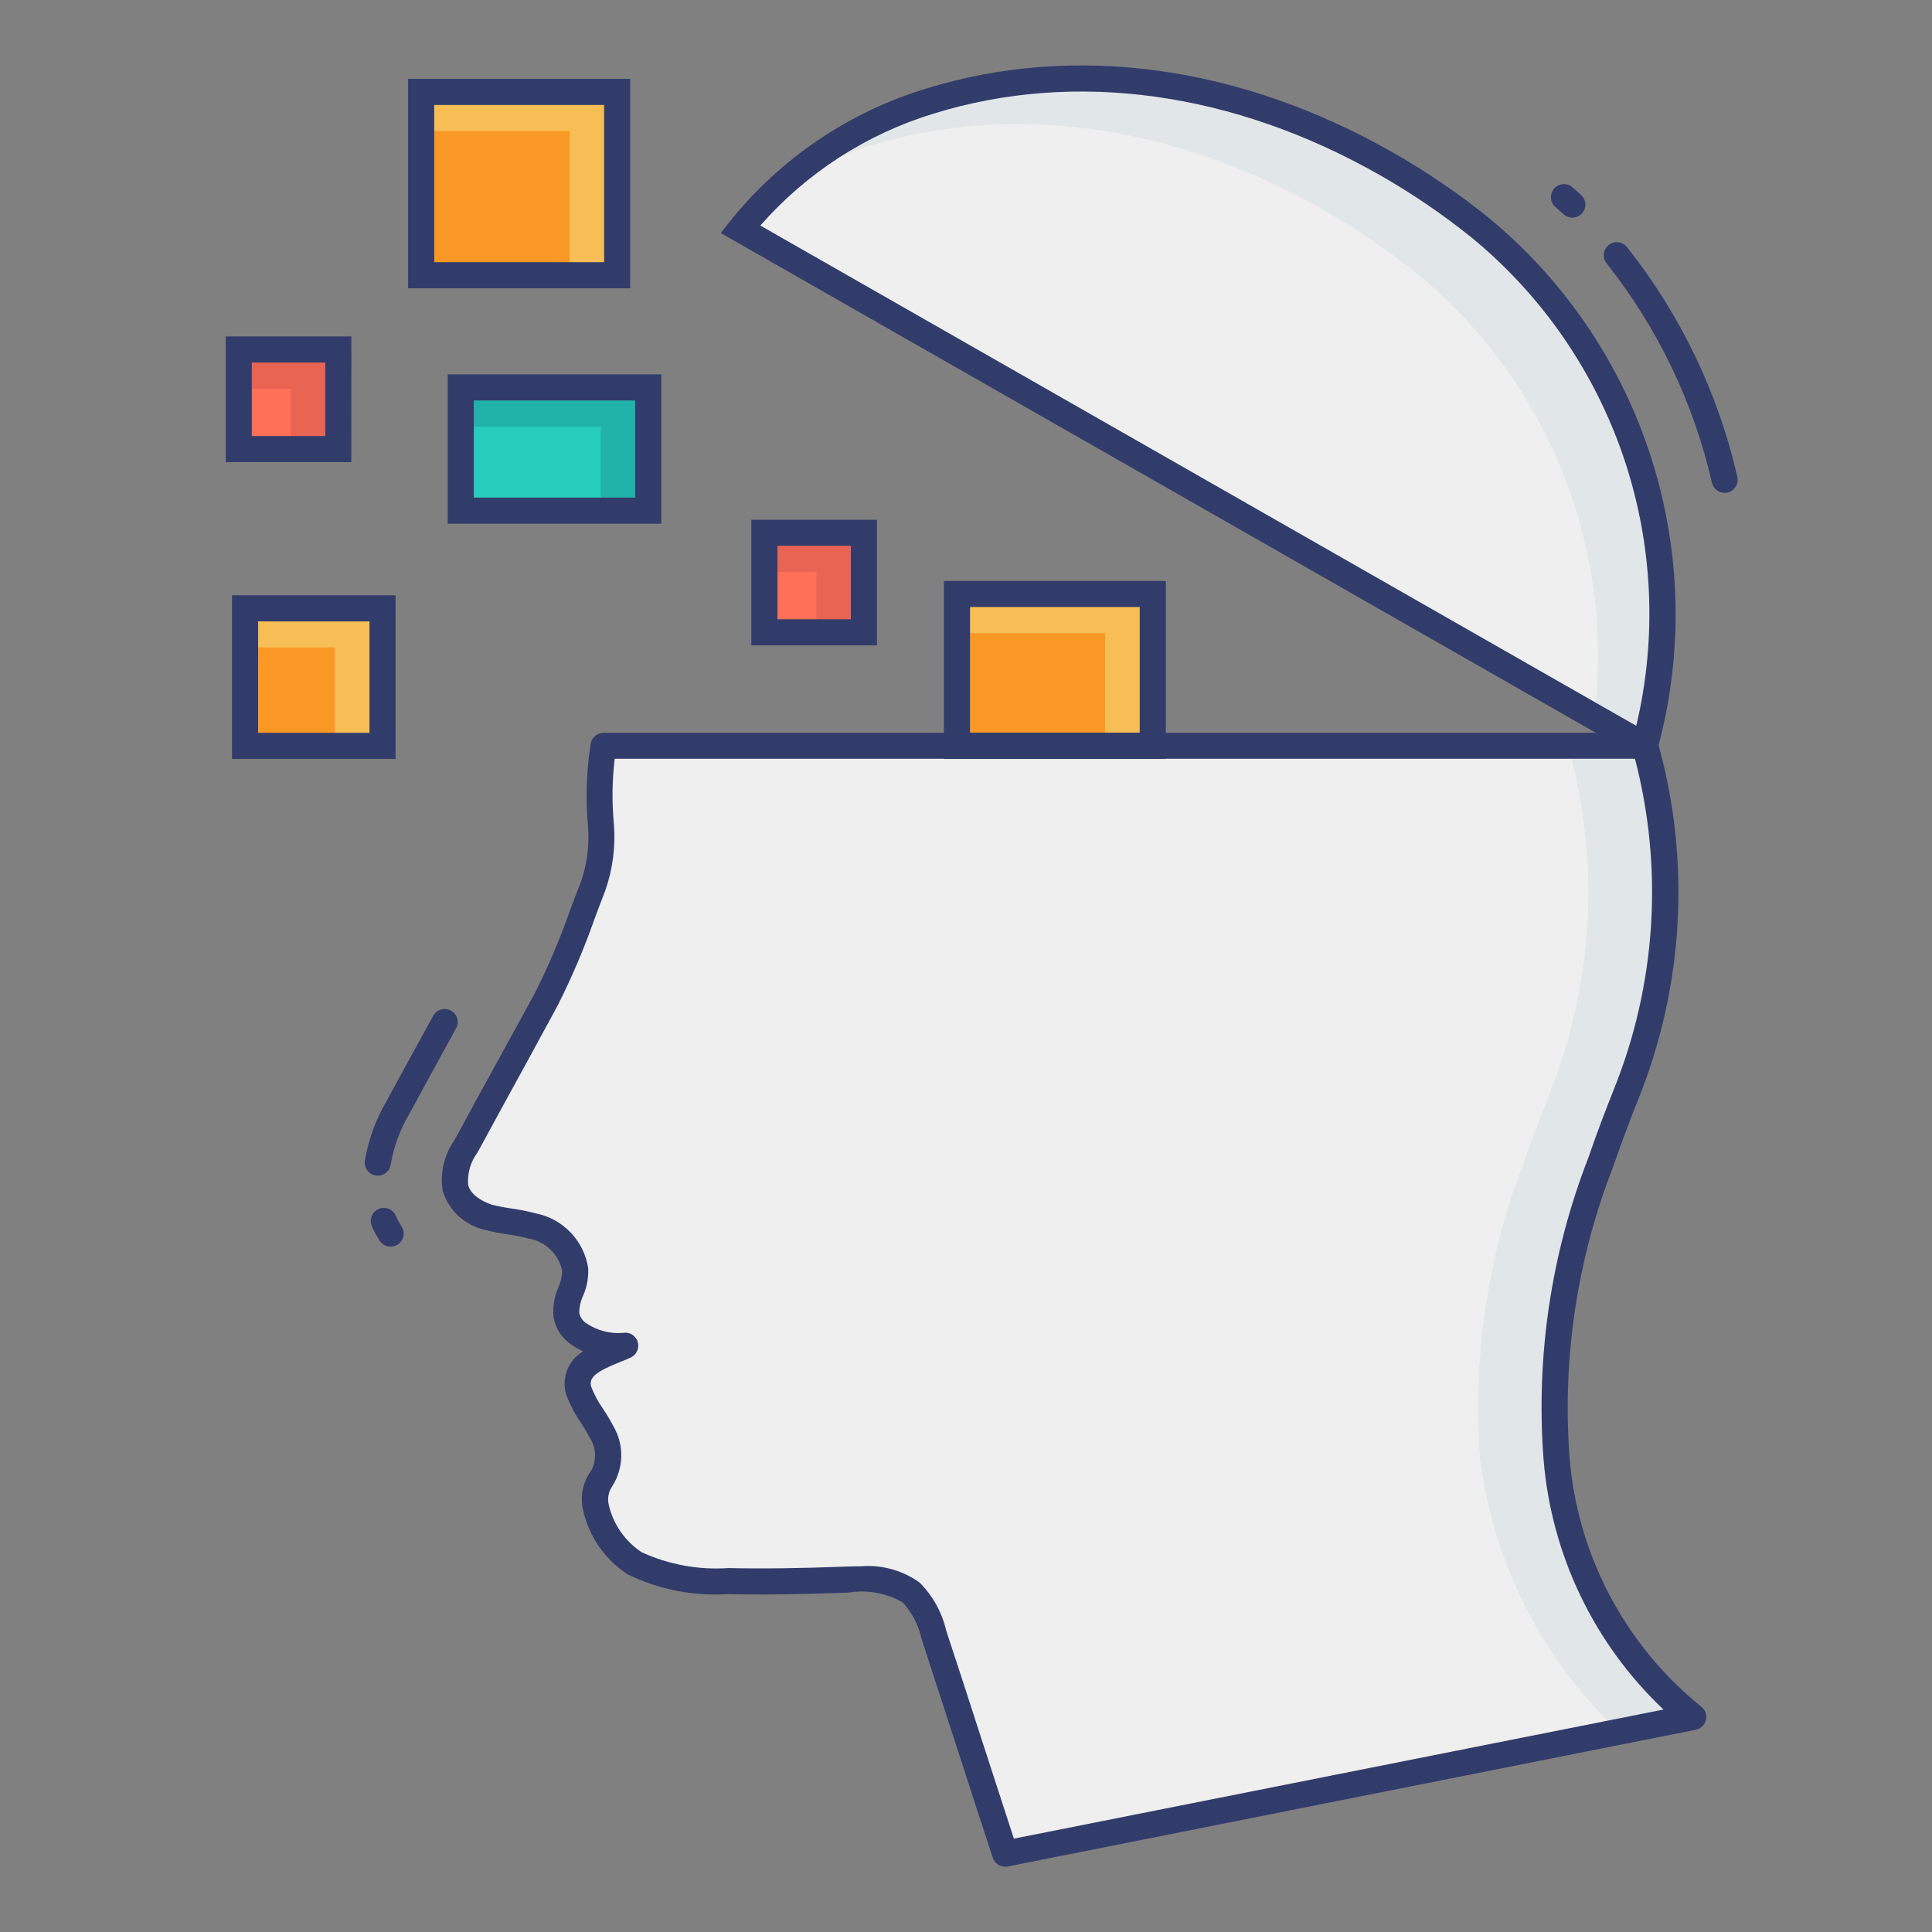 <svg width="164" height="164" viewBox="0 0 164 164" fill="none" xmlns="http://www.w3.org/2000/svg">
<rect x="0" y="0" width="164" height="164" fill="#808080" stroke="none"/>
<path d="M143.733 145.747L85.324 157.351C83.285 151.146 81.302 144.94 79.263 138.722C78.957 137.392 78.294 136.17 77.346 135.189C75.736 134.193 73.823 133.805 71.952 134.096C68.541 134.227 65.13 134.3 61.793 134.227C59.069 134.409 56.344 133.892 53.876 132.725C51.616 131.37 49.444 127.552 51.077 125.495C51.428 124.907 51.614 124.234 51.614 123.548C51.614 122.863 51.428 122.19 51.077 121.601C50.323 120.45 49.66 119.241 49.094 117.987C48.482 115.613 51.82 114.853 53.061 114.241C51.762 114.518 48.351 113.703 48.074 111.646C47.87 110.347 48.961 109.051 48.817 107.752C48.66 106.846 48.231 106.008 47.587 105.351C46.943 104.694 46.114 104.249 45.211 104.073C43.988 103.721 42.689 103.666 41.392 103.313C40.771 103.166 40.196 102.865 39.72 102.44C39.245 102.014 38.882 101.476 38.666 100.875C38.487 99.619 38.805 98.342 39.553 97.316C41.796 93.163 44.114 88.992 46.374 84.841C47.877 81.739 49.196 78.551 50.324 75.294C50.914 73.625 51.147 71.85 51.009 70.085C50.798 67.83 50.866 65.558 51.212 63.319H139.639C142.362 73.105 141.789 83.516 138.008 92.944C137.266 94.816 136.543 96.711 135.894 98.617C132.784 106.624 131.496 115.224 132.127 123.791C132.462 128.049 133.665 132.192 135.661 135.968C137.657 139.744 140.404 143.072 143.733 145.747Z" fill="#EEEFEE"/>
<path d="M143.744 145.738L137.427 147.002C130.917 140.866 126.748 132.653 125.637 123.776C124.998 115.21 126.278 106.609 129.383 98.6C130.047 96.694 130.757 94.81 131.51 92.926C135.284 83.501 135.852 73.097 133.128 63.317H139.644C142.36 73.1 141.784 83.504 138.004 92.926C137.272 94.81 136.541 96.694 135.898 98.6C132.786 106.607 131.499 115.208 132.131 123.776C132.464 128.035 133.667 132.182 135.664 135.959C137.661 139.736 140.411 143.064 143.744 145.738Z" fill="#E1E6E9"/>
<path d="M139.635 63.309L62.85 19.456C66.996 14.293 72.606 10.502 78.944 8.581C91.547 4.679 105.239 6.808 117.714 13.922C120.498 15.508 123.15 17.315 125.644 19.326C131.96 24.534 136.639 31.454 139.121 39.255C141.602 47.057 141.781 55.408 139.635 63.309Z" fill="#EEEFEE"/>
<path d="M139.644 63.318L135.344 60.858C136.214 53.817 135.286 46.672 132.647 40.087C130.008 33.503 125.743 27.694 120.252 23.204C117.752 21.198 115.099 19.39 112.318 17.796C99.841 10.682 86.144 8.555 73.534 12.455C71.132 13.202 68.821 14.213 66.642 15.469C70.202 12.319 74.396 9.969 78.942 8.577C91.552 4.676 105.248 6.804 117.725 13.918C120.5 15.511 123.145 17.32 125.637 19.326C131.955 24.535 136.636 31.456 139.12 39.258C141.604 47.061 141.786 55.414 139.644 63.318Z" fill="#E1E6E9"/>
<path d="M39.112 32.886H55.029V43.347H39.112V32.886Z" fill="#27CCBC"/>
<path d="M81.224 50.419H97.855V63.315H81.224V50.419Z" fill="#FA9825"/>
<path d="M35.752 7.799H52.389V23.361H35.752V7.799Z" fill="#FA9825"/>
<path d="M20.804 51.647H32.472V63.315H20.804V51.647Z" fill="#FA9825"/>
<path d="M20.268 29.666H28.718V38.117H20.268V29.666Z" fill="#FE7058"/>
<path d="M64.884 45.224H73.334V53.675H64.884V45.224Z" fill="#FE7058"/>
<path d="M55.029 32.889V43.349H50.995V36.213H39.116V32.889H55.029Z" fill="#21B3A9"/>
<path d="M97.846 50.419V63.317H93.812V53.743H81.224V50.419H97.846Z" fill="#F7BE56"/>
<path d="M52.391 7.801V23.359H48.358V11.125H35.748V7.801H52.391Z" fill="#F7BE56"/>
<path d="M32.467 51.638V63.317H28.434V54.962H20.81V51.638H32.467Z" fill="#F7BE56"/>
<path d="M28.722 29.675V38.119H24.689V32.999H20.256V29.675H28.722Z" fill="#EA6453"/>
<path d="M73.334 45.233V53.677H69.301V48.557H64.891V45.233H73.334Z" fill="#EA6453"/>
<path d="M33.154 105.824C32.957 105.824 32.763 105.771 32.592 105.671C32.422 105.57 32.282 105.426 32.186 105.253L32.022 104.969C31.846 104.686 31.693 104.39 31.565 104.082C31.506 103.946 31.475 103.799 31.474 103.65C31.473 103.502 31.502 103.354 31.559 103.217C31.616 103.08 31.7 102.955 31.806 102.851C31.912 102.747 32.038 102.665 32.176 102.611C32.315 102.556 32.463 102.53 32.611 102.534C32.76 102.538 32.906 102.572 33.041 102.634C33.177 102.695 33.298 102.783 33.399 102.893C33.499 103.003 33.577 103.131 33.627 103.271C33.713 103.468 33.814 103.658 33.93 103.839L34.127 104.18C34.221 104.349 34.268 104.539 34.266 104.731C34.263 104.924 34.21 105.113 34.112 105.279C34.015 105.445 33.875 105.582 33.708 105.678C33.541 105.774 33.352 105.824 33.159 105.824H33.154Z" fill="#323C6B"/>
<path d="M32.071 99.799C32.015 99.799 31.96 99.795 31.905 99.788C31.761 99.766 31.622 99.716 31.498 99.641C31.373 99.566 31.264 99.467 31.178 99.35C31.092 99.233 31.029 99.1 30.994 98.959C30.959 98.817 30.952 98.671 30.974 98.527C31.268 96.761 31.882 95.064 32.785 93.518C34.057 91.16 35.415 88.691 36.774 86.222C36.915 85.965 37.153 85.774 37.435 85.691C37.717 85.609 38.021 85.642 38.279 85.784C38.536 85.925 38.727 86.163 38.809 86.445C38.892 86.727 38.859 87.031 38.717 87.288C37.363 89.753 36.009 92.217 34.728 94.584C33.954 95.903 33.424 97.35 33.163 98.857C33.124 99.119 32.992 99.357 32.791 99.53C32.591 99.703 32.335 99.798 32.071 99.799Z" fill="#323C6B"/>
<path d="M133.469 18.472C133.196 18.473 132.933 18.373 132.729 18.191L132.044 17.584C131.932 17.488 131.839 17.372 131.772 17.241C131.705 17.109 131.665 16.966 131.654 16.819C131.643 16.672 131.661 16.524 131.708 16.385C131.755 16.245 131.829 16.116 131.927 16.005C132.024 15.895 132.142 15.804 132.275 15.74C132.407 15.676 132.552 15.638 132.699 15.63C132.846 15.622 132.993 15.644 133.132 15.693C133.271 15.743 133.398 15.82 133.507 15.919L134.207 16.54C134.375 16.689 134.493 16.886 134.546 17.105C134.599 17.323 134.585 17.552 134.504 17.762C134.424 17.972 134.282 18.153 134.097 18.28C133.911 18.407 133.692 18.475 133.467 18.474L133.469 18.472Z" fill="#323C6B"/>
<path d="M146.397 41.831C146.146 41.831 145.903 41.746 145.707 41.591C145.511 41.435 145.374 41.218 145.317 40.974C143.766 34.19 140.719 27.839 136.399 22.384C136.303 22.271 136.23 22.139 136.185 21.997C136.141 21.855 136.125 21.706 136.139 21.558C136.154 21.41 136.198 21.266 136.269 21.135C136.34 21.004 136.437 20.889 136.554 20.797C136.67 20.704 136.804 20.636 136.948 20.597C137.091 20.557 137.241 20.547 137.389 20.567C137.537 20.586 137.679 20.636 137.807 20.711C137.935 20.787 138.046 20.888 138.135 21.008C142.659 26.722 145.851 33.374 147.476 40.48C147.542 40.766 147.492 41.067 147.337 41.316C147.181 41.565 146.933 41.743 146.647 41.809C146.565 41.827 146.481 41.834 146.397 41.831Z" fill="#323C6B"/>
<path d="M85.324 158.46C85.091 158.46 84.863 158.386 84.674 158.249C84.485 158.112 84.344 157.919 84.271 157.697C83.255 154.595 82.247 151.498 81.249 148.407C80.25 145.316 79.238 142.203 78.212 139.068C77.962 137.929 77.413 136.876 76.623 136.018C75.222 135.219 73.589 134.926 71.998 135.19C67.958 135.342 64.704 135.387 61.772 135.32C58.853 135.503 55.937 134.93 53.304 133.656C51.367 132.406 49.998 130.445 49.495 128.195C49.359 127.61 49.354 127.002 49.478 126.415C49.602 125.827 49.852 125.274 50.213 124.793C50.428 124.368 50.529 123.895 50.507 123.419C50.485 122.943 50.34 122.481 50.086 122.078C49.855 121.638 49.602 121.209 49.326 120.795C48.787 120.026 48.354 119.187 48.038 118.302C47.853 117.626 47.895 116.908 48.16 116.259C48.424 115.61 48.896 115.067 49.501 114.714C49.171 114.566 48.855 114.387 48.557 114.18C48.142 113.913 47.787 113.562 47.516 113.15C47.245 112.738 47.064 112.273 46.984 111.786C46.906 110.929 47.05 110.066 47.4 109.28C47.6 108.837 47.709 108.358 47.719 107.872C47.579 107.192 47.238 106.568 46.74 106.083C46.243 105.597 45.611 105.272 44.927 105.149C44.332 104.99 43.728 104.869 43.118 104.785C42.439 104.688 41.765 104.554 41.099 104.384C40.28 104.191 39.525 103.787 38.909 103.214C38.293 102.64 37.836 101.916 37.585 101.113C37.329 99.589 37.69 98.026 38.586 96.767C39.903 94.329 41.246 91.876 42.6 89.422L45.403 84.303C46.562 82.002 47.568 79.628 48.415 77.196C48.703 76.427 48.992 75.655 49.302 74.884C49.83 73.377 50.039 71.778 49.916 70.186C49.7 67.839 49.774 65.475 50.137 63.147C50.176 62.885 50.309 62.645 50.51 62.472C50.71 62.299 50.967 62.203 51.232 62.203H139.659C139.901 62.203 140.136 62.283 140.329 62.429C140.521 62.576 140.66 62.781 140.725 63.014C143.538 73.031 142.951 83.698 139.054 93.345C138.323 95.196 137.607 97.071 136.964 98.963C133.885 106.814 132.609 115.255 133.23 123.665C133.555 127.77 134.712 131.765 136.631 135.409C138.55 139.052 141.19 142.266 144.391 144.857C144.563 144.984 144.695 145.159 144.769 145.36C144.844 145.562 144.859 145.78 144.812 145.989C144.765 146.199 144.658 146.39 144.505 146.54C144.352 146.689 144.158 146.792 143.947 146.834L85.546 158.438C85.473 158.453 85.399 158.46 85.324 158.46ZM73.1 132.953C74.859 132.816 76.611 133.302 78.048 134.325C79.169 135.441 79.954 136.849 80.313 138.39C81.333 141.492 82.345 144.604 83.35 147.724C84.252 150.508 85.157 153.292 86.064 156.075L141.21 145.118C135.313 139.54 131.686 131.978 131.027 123.887C130.361 115.155 131.667 106.386 134.848 98.228C135.559 96.133 136.359 94.074 136.975 92.516C140.583 83.585 141.218 73.729 138.786 64.408H52.181C51.959 66.247 51.936 68.105 52.112 69.949C52.264 71.87 52.011 73.802 51.372 75.62C51.057 76.429 50.771 77.191 50.485 77.951C49.601 80.477 48.554 82.942 47.349 85.331L44.546 90.489C43.203 92.937 41.853 95.388 40.534 97.833C39.944 98.62 39.661 99.596 39.739 100.577C39.927 101.399 40.896 101.977 41.744 102.261C42.314 102.401 42.89 102.512 43.471 102.593C44.161 102.69 44.845 102.829 45.519 103.008C46.642 103.238 47.668 103.808 48.457 104.641C49.246 105.473 49.761 106.528 49.931 107.662C49.966 108.469 49.814 109.274 49.488 110.013C49.278 110.467 49.17 110.961 49.173 111.46C49.214 111.65 49.294 111.829 49.408 111.986C49.523 112.143 49.669 112.273 49.838 112.369C50.725 112.952 51.78 113.225 52.839 113.147C53.103 113.09 53.38 113.132 53.616 113.264C53.852 113.397 54.031 113.612 54.12 113.867C54.208 114.123 54.2 114.403 54.097 114.653C53.994 114.903 53.802 115.107 53.559 115.226C53.32 115.343 53.005 115.47 52.659 115.607C50.583 116.429 49.98 116.937 50.177 117.699C50.439 118.375 50.783 119.015 51.201 119.607C51.523 120.088 51.819 120.585 52.087 121.097C52.533 121.874 52.757 122.758 52.734 123.654C52.712 124.55 52.445 125.422 51.961 126.176C51.802 126.411 51.695 126.677 51.648 126.956C51.6 127.236 51.614 127.523 51.689 127.796C52.077 129.423 53.07 130.84 54.465 131.761C56.771 132.818 59.304 133.281 61.834 133.106C64.716 133.173 67.931 133.128 71.929 132.978C72.306 132.973 72.705 132.953 73.1 132.953Z" fill="#323C6B"/>
<path d="M140.351 64.995L61.183 19.782L61.979 18.772C66.266 13.432 72.065 9.511 78.618 7.522C91.213 3.624 105.292 5.554 118.264 12.961C121.099 14.577 123.8 16.417 126.342 18.463C132.827 23.802 137.632 30.9 140.18 38.903C142.729 46.907 142.912 55.476 140.708 63.581L140.351 64.995ZM64.541 19.146L138.897 61.611C140.678 54.093 140.315 46.225 137.849 38.903C135.383 31.581 130.912 25.097 124.946 20.188C122.498 18.215 119.896 16.442 117.165 14.884C104.736 7.792 91.277 5.922 79.267 9.639C73.569 11.375 68.469 14.668 64.541 19.146Z" fill="#323C6B"/>
<path d="M56.135 44.455H38.002V31.779H56.135V44.455ZM40.218 42.239H53.918V33.995H40.218V42.239Z" fill="#323C6B"/>
<path d="M98.963 64.423H80.125V49.311H98.963V64.423ZM82.341 62.207H96.747V51.527H82.341V62.207Z" fill="#323C6B"/>
<path d="M53.497 24.472H34.644V6.693H53.497V24.472ZM36.86 22.255H51.281V8.909H36.86V22.255Z" fill="#323C6B"/>
<path d="M33.58 64.424H19.695V50.53H33.582L33.58 64.424ZM21.909 62.207H31.364V52.746H21.912L21.909 62.207Z" fill="#323C6B"/>
<path d="M29.824 39.227H19.159V28.559H29.826L29.824 39.227ZM21.375 37.011H27.61V30.775H21.375V37.011Z" fill="#323C6B"/>
<path d="M74.443 54.783H63.776V44.117H74.443V54.783ZM65.995 52.567H72.227V46.333H65.993L65.995 52.567Z" fill="#323C6B"/>
</svg>
